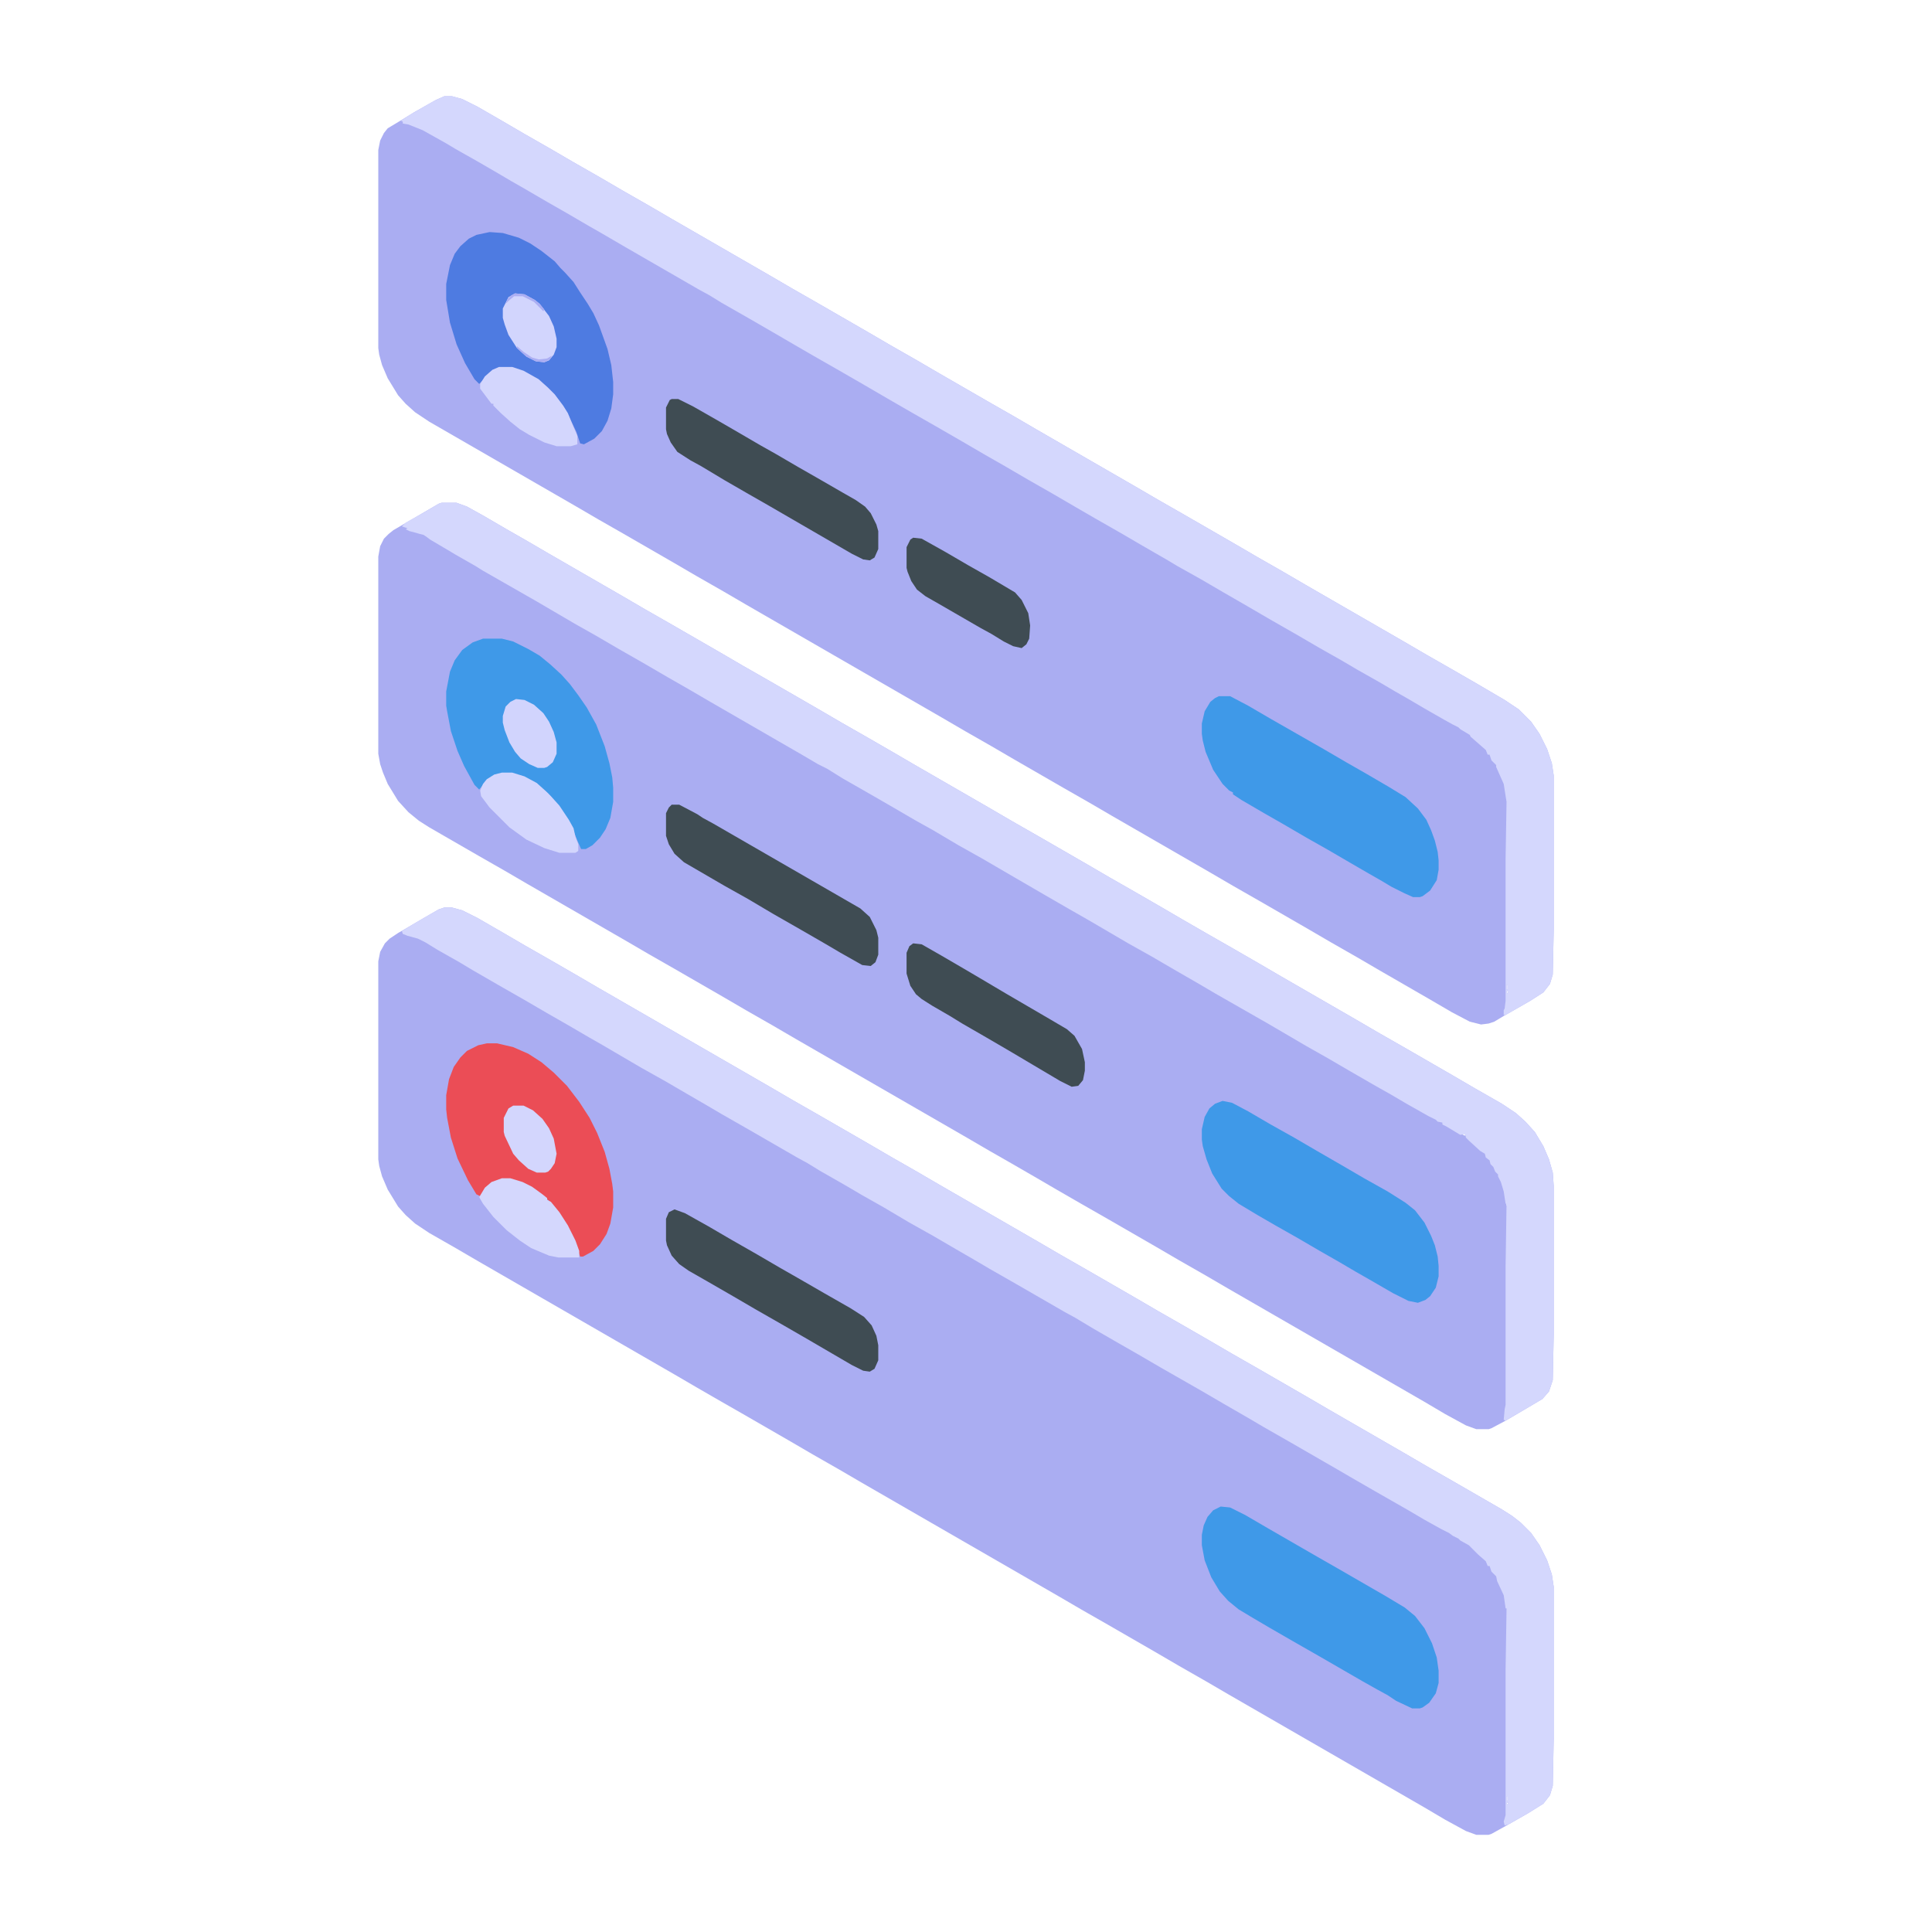 <?xml version="1.0" encoding="UTF-8"?>
<svg version="1.1" viewBox="0 0 2048 2048" width="512" height="512" xmlns="http://www.w3.org/2000/svg">
<path transform="translate(471,102)" d="m0 0h8l11 3 16 8 26 15 24 14 28 16 24 14 28 16 24 14 28 16 24 14 104 60 24 14 28 16 52 30 24 14 28 16 24 14 52 30 28 16 24 14 104 60 24 14 28 16 52 30 24 14 28 16 24 14 104 60 24 14 28 16 26 15 29 17 15 10 13 13 9 13 8 16 5 15 2 13v164l-1 47-3 10-7 9-14 9-28 16-10 6-6 2-8 1-12-3-19-10-24-14-52-30-24-14-28-16-24-14-52-30-28-16-24-14-104-60-24-14-28-16-52-30-24-14-28-16-24-14-208-120-24-14-28-16-24-14-52-30-28-16-24-14-156-90-15-10-10-9-8-9-11-18-6-14-3-11-1-7v-210l2-10 4-8 4-5 15-9 13-8 23-13zm-28 32m7 3m26 15m3 2m7 4m7 4m7 4m5 3m19 11m17 10m880 508m21 12m7 4m12 7m19 11m9 5m8 5m7 4m4 2m3 2m74 3m-67 1m7 4m2 1m3 2m2 1m5 3m2 1m3 2m2 1m2 1m1 1m2 1m2 1m2 1m2 2m1 1m2 1m1 1m15 15m1 1m1 1m2 3m1 1m1 1 1 2zm2 4m2 3m1 2m1 1 1 2zm2 4m2 4m2 5m2 6m42 3m-2 1m-37 9 1 3zm16 3m-16 4 1 2zm47 175m-47 2 1 4zm43 0m-3 2m-2 1m-4 2m-3 2m-2 1m-3 2m-2 1m-2 1m-3 2m-3 1m-1 1m-15 1v5h1v-5zm0 7 1 2 1-2zm-1 10 1 3z" fill="#AAADF2"/>
<path transform="translate(471,962)" d="m0 0h8l11 3 16 8 26 15 24 14 28 16 26 15 24 14 182 105 24 14 28 16 52 30 24 14 28 16 24 14 104 60 24 14 28 16 52 30 24 14 28 16 26 15 24 14 28 16 52 30 24 14 78 45 24 14 28 16 52 30 11 7 9 7 11 11 9 13 8 16 5 15 2 13v161l-1 50-3 10-7 9-16 10-21 12-18 10-3 1h-13l-11-4-22-12-22-13-208-120-24-14-28-16-24-14-52-30-28-16-24-14-208-120-24-14-28-16-24-14-52-30-21-12-26-15-24-14-208-120-24-14-28-16-15-10-10-9-8-9-11-18-6-14-3-11-1-7v-210l2-10 5-9 5-5 9-6 7-4 17-10 19-11zm-30 31m2 1m6 2m1 1m2 1m24 14m10 6m7 4m928 536m21 12m7 4m40 23m19 11m83 2m-6 3m-67 1m7 4m2 1m5 3m2 1m2 1m1 1m2 1m5 3m2 1m1 1m6 2 1 2zm4 4m1 1m1 1m15 15m1 1m1 1m2 3m1 1m1 1 1 2zm2 4m2 3m1 2m1 1 1 2zm2 4m2 4m2 5m1 3m1 3m47 0m-5 3m-2 1m-2 1m-5 3m-30 5 1 3zm16 3m-16 4 1 2zm0 5m0 173 1 2zm39 1m-1 1m-4 2m-2 1m-3 2m-2 1m-2 1m-1 1m-6 3m-2 1m-1 1m-15 1v5h1v-5zm0 7 1 2 1-2zm-1 9 1 4z" fill="#AAADF2"/>
<path transform="translate(468,533)" d="m0 0h16l11 4 18 10 24 14 21 12 24 14 78 45 24 14 28 16 52 30 24 14 28 16 52 30 24 14 28 16 26 15 24 14 78 45 24 14 28 16 52 30 24 14 28 16 26 15 24 14 26 15 28 16 26 15 24 14 78 45 24 14 28 16 52 30 24 14 28 16 15 10 10 9 10 11 9 15 6 14 4 14 1 14v158l-1 48-4 12-7 8-22 13-17 10-15 8-3 1h-13l-11-4-22-12-22-13-208-120-24-14-28-16-24-14-52-30-28-16-26-15-24-14-26-15-21-12-24-14-182-105-24-14-28-16-24-14-52-30-28-16-24-14-104-60-24-14-28-16-52-30-11-7-11-9-11-12-11-18-5-12-3-9-2-11v-209l2-11 4-8 5-5 5-4 48-28zm23 8m-1 1m-2 1m-2 1m-1 1m-7 4m-42 13m11 3m2 1m3 2m1 1m2 1m7 4m7 4m7 4m5 3m29 17m7 4m360 208m589 340m7 4m21 12m7 4m93 4m-2 1m-2 1m-77 1m75 0m-68 4m2 1m1 1m2 1m3 2m4 2m2 1m8 5m7 4 4 2v-2zm4 2m1 1m2 1m4 3m1 1m1 1m4 3m1 1m1 1m4 5m1 1m1 1m1 1m1 2m2 3m1 1m1 2m2 3m1 1m1 2m1 2m1 2m1 2m1 1 1 2zm1 3m1 2m1 2m1 2m2 5m45 2m-2 1m-5 3m-2 1m-2 1m-1 1m-2 1m-3 2m-25 2v5h1v-5zm21 0m-1 1m23 183m-12 7m-2 1m-7 4m-2 1m-5 3m-15 7m-1 9 1 4z" fill="#AAADF2"/>
<path transform="translate(471,962)" d="m0 0h8l11 3 16 8 26 15 24 14 28 16 26 15 24 14 182 105 24 14 28 16 52 30 24 14 28 16 24 14 104 60 24 14 28 16 52 30 24 14 28 16 26 15 24 14 28 16 52 30 24 14 78 45 24 14 28 16 52 30 11 7 9 7 11 11 9 13 8 16 5 15 2 13v161l-1 50-3 10-7 9-16 10-21 12-4 1-1-4 2-7v-155l1-64h-1l-2-14-7-15-1-5-5-5-2-6h-2l-2-5-8-7-10-10-9-5-2-2-6-3-4-3-8-4-18-10-17-10-35-20-26-15-12-7-52-30-28-16-17-10-26-15-24-14-42-24-24-14-21-12-26-15-20-12-11-6-52-30-28-16-17-10-19-11-24-14-25-14-27-16-23-13-17-10-28-16-13-8-11-6-52-30-28-16-17-10-19-11-24-14-25-14-41-24-14-8-24-14-21-12-24-14-28-16-26-15-15-9-23-13-13-8-8-4-11-3-5-2-1-3 13-8 26-15zm-30 31m8 3m3 2m24 14m17 10m949 548m7 4m59 34m83 2m-6 3m-32 20 1 2zm29 32m2 3m4 7m2 4m2 5m49 6m-5 3m-2 1m-2 1m-5 3m-14 8m-16 182 1 2zm39 1m-1 1m-4 2m-2 1m-3 2m-2 1m-2 1m-1 1m-6 3m-2 1m-1 1m-15 1v5h1v-5zm0 7 1 2 1-2z" fill="#D4D7FD"/>
<path transform="translate(471,102)" d="m0 0h8l11 3 16 8 26 15 24 14 28 16 24 14 28 16 24 14 28 16 24 14 104 60 24 14 28 16 52 30 24 14 28 16 24 14 52 30 28 16 24 14 104 60 24 14 28 16 52 30 24 14 28 16 24 14 104 60 24 14 28 16 26 15 29 17 15 10 13 13 9 13 8 16 5 15 2 13v164l-1 47-3 10-7 9-14 9-26 15h-2v-5l1-2 1-8v-151l1-60-3-19-8-18v-2l-5-5-2-6h-2l-2-5-16-14-1-2-10-6-2-2-6-3-9-5-21-12-17-10-14-8-17-10-23-13-17-10-23-13-24-14-28-16-24-14-26-15-24-14-25-14-10-6-26-15-24-14-28-16-19-11-24-14-28-16-24-14-21-12-24-14-26-15-28-16-26-15-24-14-26-15-28-16-19-11-24-14-26-15-28-16-13-8-11-6-78-45-24-14-14-8-24-14-21-12-24-14-14-8-17-10-19-11-23-13-10-6-25-14-15-6-6-1v-2l-2-1 9-6 26-15zm-28 32m7 3m26 15m10 6m7 4m7 4m942 544m7 4m40 23m19 11m77 5m-53 9m19 11m2 1m29 31m2 3m4 7m2 4m2 5m44 9m-2 1m-37 9 1 3zm16 3m31 179m-47 2 1 4zm43 0m-3 2m-2 1m-4 2m-3 2m-2 1m-3 2m-2 1m-2 1m-3 2m-3 1m-1 1m-15 1v5h1v-5zm0 7 1 2 1-2z" fill="#D4D7FD"/>
<path transform="translate(468,533)" d="m0 0h16l11 4 18 10 24 14 21 12 24 14 78 45 24 14 28 16 52 30 24 14 28 16 52 30 24 14 28 16 26 15 24 14 78 45 24 14 28 16 52 30 24 14 28 16 26 15 24 14 26 15 28 16 26 15 24 14 78 45 24 14 28 16 52 30 24 14 28 16 15 10 10 9 10 11 9 15 6 14 4 14 1 14v158l-1 48-4 12-7 8-22 13-17 10-2-1 1-11 1-5v-147l1-66h-1l-2-13-3-10-3-6v-2l-3-3-2-5-3-3-1-4-4-3-1-4-5-3-12-11-3-3-1-4-5 1-15-9-4-2v-2l-5-1-2-2-8-4-23-13-17-10-16-9-26-15-24-14-23-13-41-24-56-32-17-10-26-15-24-14-25-14-41-24-21-12-26-15-43-25-24-14-25-14-27-16-18-10-24-14-26-15-28-16-16-10-10-5-17-10-26-15-71-41-24-14-21-12-24-14-28-16-24-14-23-13-41-24-56-32-8-5-21-12-5-3-22-13-4-3-3-2-4-1-7-2-4-1-4-2 2-1-6-2 4-4 18-10 17-10z" fill="#D4D7FD"/>
<path transform="translate(1294,1597)" d="m0 0 10 1 16 8 24 14 52 30 21 12 52 30 20 12 11 9 10 13 8 16 5 15 2 14v13l-3 11-7 10-7 5-3 1h-8l-17-8-9-6-11-6-16-9-45-26-28-16-26-15-17-10-15-9-11-9-9-10-9-15-7-18-3-16v-11l2-10 4-9 6-7z" fill="#3F99E8"/>
<path transform="translate(1296,1167)" d="m0 0 10 2 17 9 24 14 25 14 24 14 26 15 24 14 25 14 19 12 10 8 10 13 7 14 4 10 3 12 1 10v11l-3 12-6 9-5 4-8 3-10-2-16-8-26-15-14-8-17-10-21-12-24-14-23-13-19-11-20-12-10-8-8-8-10-16-6-15-4-14-1-7v-11l3-13 5-9 6-5z" fill="#3F99E8"/>
<path transform="translate(1292,738)" d="m0 0h12l19 10 24 14 56 32 24 14 21 12 24 14 18 11 13 12 9 12 5 11 4 11 3 12 1 9v10l-2 11-7 11-8 6-3 1h-7l-9-4-14-7-10-6-14-8-19-11-24-14-23-13-24-14-21-12-24-14-9-6v-2l-4-2-7-7-10-15-8-19-3-12-1-7v-11l3-13 6-10 5-4z" fill="#3F99E8"/>
<path transform="translate(516,1106)" d="m0 0h11l17 4 16 7 14 9 13 11 14 14 13 17 11 17 8 16 8 20 5 18 3 16 1 8v17l-3 17-4 11-7 11-7 7-11 6h-3l-8-22-10-18-9-12-6-7-11-9-9-6-10-5-11-3h-9l-11 4-7 6-5 8-4-2-9-15-11-23-7-22-4-21-1-9v-15l3-17 5-13 7-10 7-7 12-6z" fill="#EB4D56"/>
<path transform="translate(519,246)" d="m0 0 14 1 17 5 12 6 12 8 14 11 6 7 5 5 9 10 7 11 8 12 6 10 6 13 9 25 4 17 2 18v13l-2 15-4 13-6 11-8 8-11 6-4-1-4-12-8-17-12-18-12-13-8-7-16-9-12-4h-14l-10 5-11 12-5-5-10-17-9-20-7-23-4-24v-17l4-20 5-12 6-8 9-8 8-4z" fill="#4E7BE1"/>
<path transform="translate(512,677)" d="m0 0h20l12 3 16 8 12 7 11 9 12 11 9 10 9 12 9 13 10 18 9 23 5 18 3 15 1 11v15l-3 17-5 12-6 9-8 8-7 4h-5l-4-9-6-15-9-15-11-14-5-6-11-9-10-6-9-4-8-2h-11l-10 3-7 5-7 9-5-5-11-20-7-16-7-21-4-21-1-6v-15l4-21 5-12 8-11 11-8z" fill="#3F99E8"/>
<path transform="translate(715,1282)" d="m0 0 11 4 25 14 24 14 28 16 24 14 21 12 26 15 28 16 14 9 8 9 5 11 2 10v16l-4 9-5 3-7-1-12-6-48-28-26-15-28-16-24-14-26-15-21-12-10-7-8-9-5-11-1-5v-23l3-7z" fill="#3F4C53"/>
<path transform="translate(712,853)" d="m0 0h8l19 10 6 4 11 6 156 90 10 9 7 14 2 8v18l-3 8-5 4-9-1-23-13-17-10-26-15-28-16-27-16-25-14-43-25-10-9-6-10-3-9v-24l3-6z" fill="#3F4C53"/>
<path transform="translate(712,423)" d="m0 0h7l16 8 28 16 19 11 24 14 16 9 24 14 21 12 26 15 14 8 10 7 6 7 6 12 2 7v19l-4 9-5 3-7-1-12-6-88-51-21-12-26-15-25-15-11-6-14-9-7-10-4-9-1-5v-23l4-8z" fill="#3F4C53"/>
<path transform="translate(968 1e3)" d="m0 0 9 1 21 12 24 14 17 10 27 16 48 28 17 10 8 7 8 14 3 14v9l-2 10-5 6-7 1-12-6-54-32-24-14-26-15-13-8-19-11-11-7-6-5-6-9-4-13v-22l3-7z" fill="#3F4C53"/>
<path transform="translate(968,570)" d="m0 0 9 1 25 14 24 14 23 13 27 16 7 8 7 14 2 13-1 14-3 6-5 4-9-2-10-5-13-8-11-6-45-26-14-8-9-7-6-9-4-10-1-4v-22l4-8z" fill="#3F4C53"/>
<path transform="translate(532,819)" d="m0 0h11l13 4 13 7 10 9 5 5 9 10 10 15 5 9 2 9 3 8v7l-3 2h-17l-16-5-19-9-18-13-21-21-9-12-1-6 3-7 4-5 8-5z" fill="#D3D6FD"/>
<path transform="translate(532,1249)" d="m0 0h9l13 4 10 5 11 8 5 4v2l4 2 9 11 9 14 8 16 4 11v7h-22l-10-2-19-8-12-8-14-11-14-14-11-14-4-7 6-10 7-6z" fill="#D4D7FD"/>
<path transform="translate(529,389)" d="m0 0h14l12 4 16 9 10 9 7 7 9 12 5 8 4 10 6 14v9l-7 2h-15l-13-4-16-8-10-6-10-8-10-9-8-8v-2h-2l-12-16v-5l5-8 8-7z" fill="#D3D6FD"/>
<path transform="translate(547,741)" d="m0 0 9 1 10 5 10 9 6 9 5 11 3 11v12l-4 9-6 5-3 1h-7l-9-4-9-6-6-7-6-10-5-13-2-8v-7l3-10 5-5z" fill="#D1D4FD"/>
<path transform="translate(546,311)" d="m0 0 10 1 11 6 5 4 10 13 5 11 3 13v9l-3 8-5 6-5 2-9-1-10-5-10-9-9-14-4-11-2-7v-10l6-12z" fill="#D2D5FD"/>
<path transform="translate(544,1172)" d="m0 0h11l10 5 10 9 7 10 5 11 3 16-2 10-4 6-3 3-3 1h-9l-9-4-10-9-6-7-9-19-1-4v-15l5-10z" fill="#D3D6FD"/>
<path transform="translate(546,311)" d="m0 0 10 1 11 6 5 4 5 6-1 2-10-10-12-6h-9l-6 5-3 3 2-5 4-4z" fill="#ABAEF3"/>
<path transform="translate(548,367)" d="m0 0 7 6 9 6 7 2 9-1 5-3-2 4-6 3-9-1-10-5-10-9z" fill="#ABAEF3"/>
</svg>
